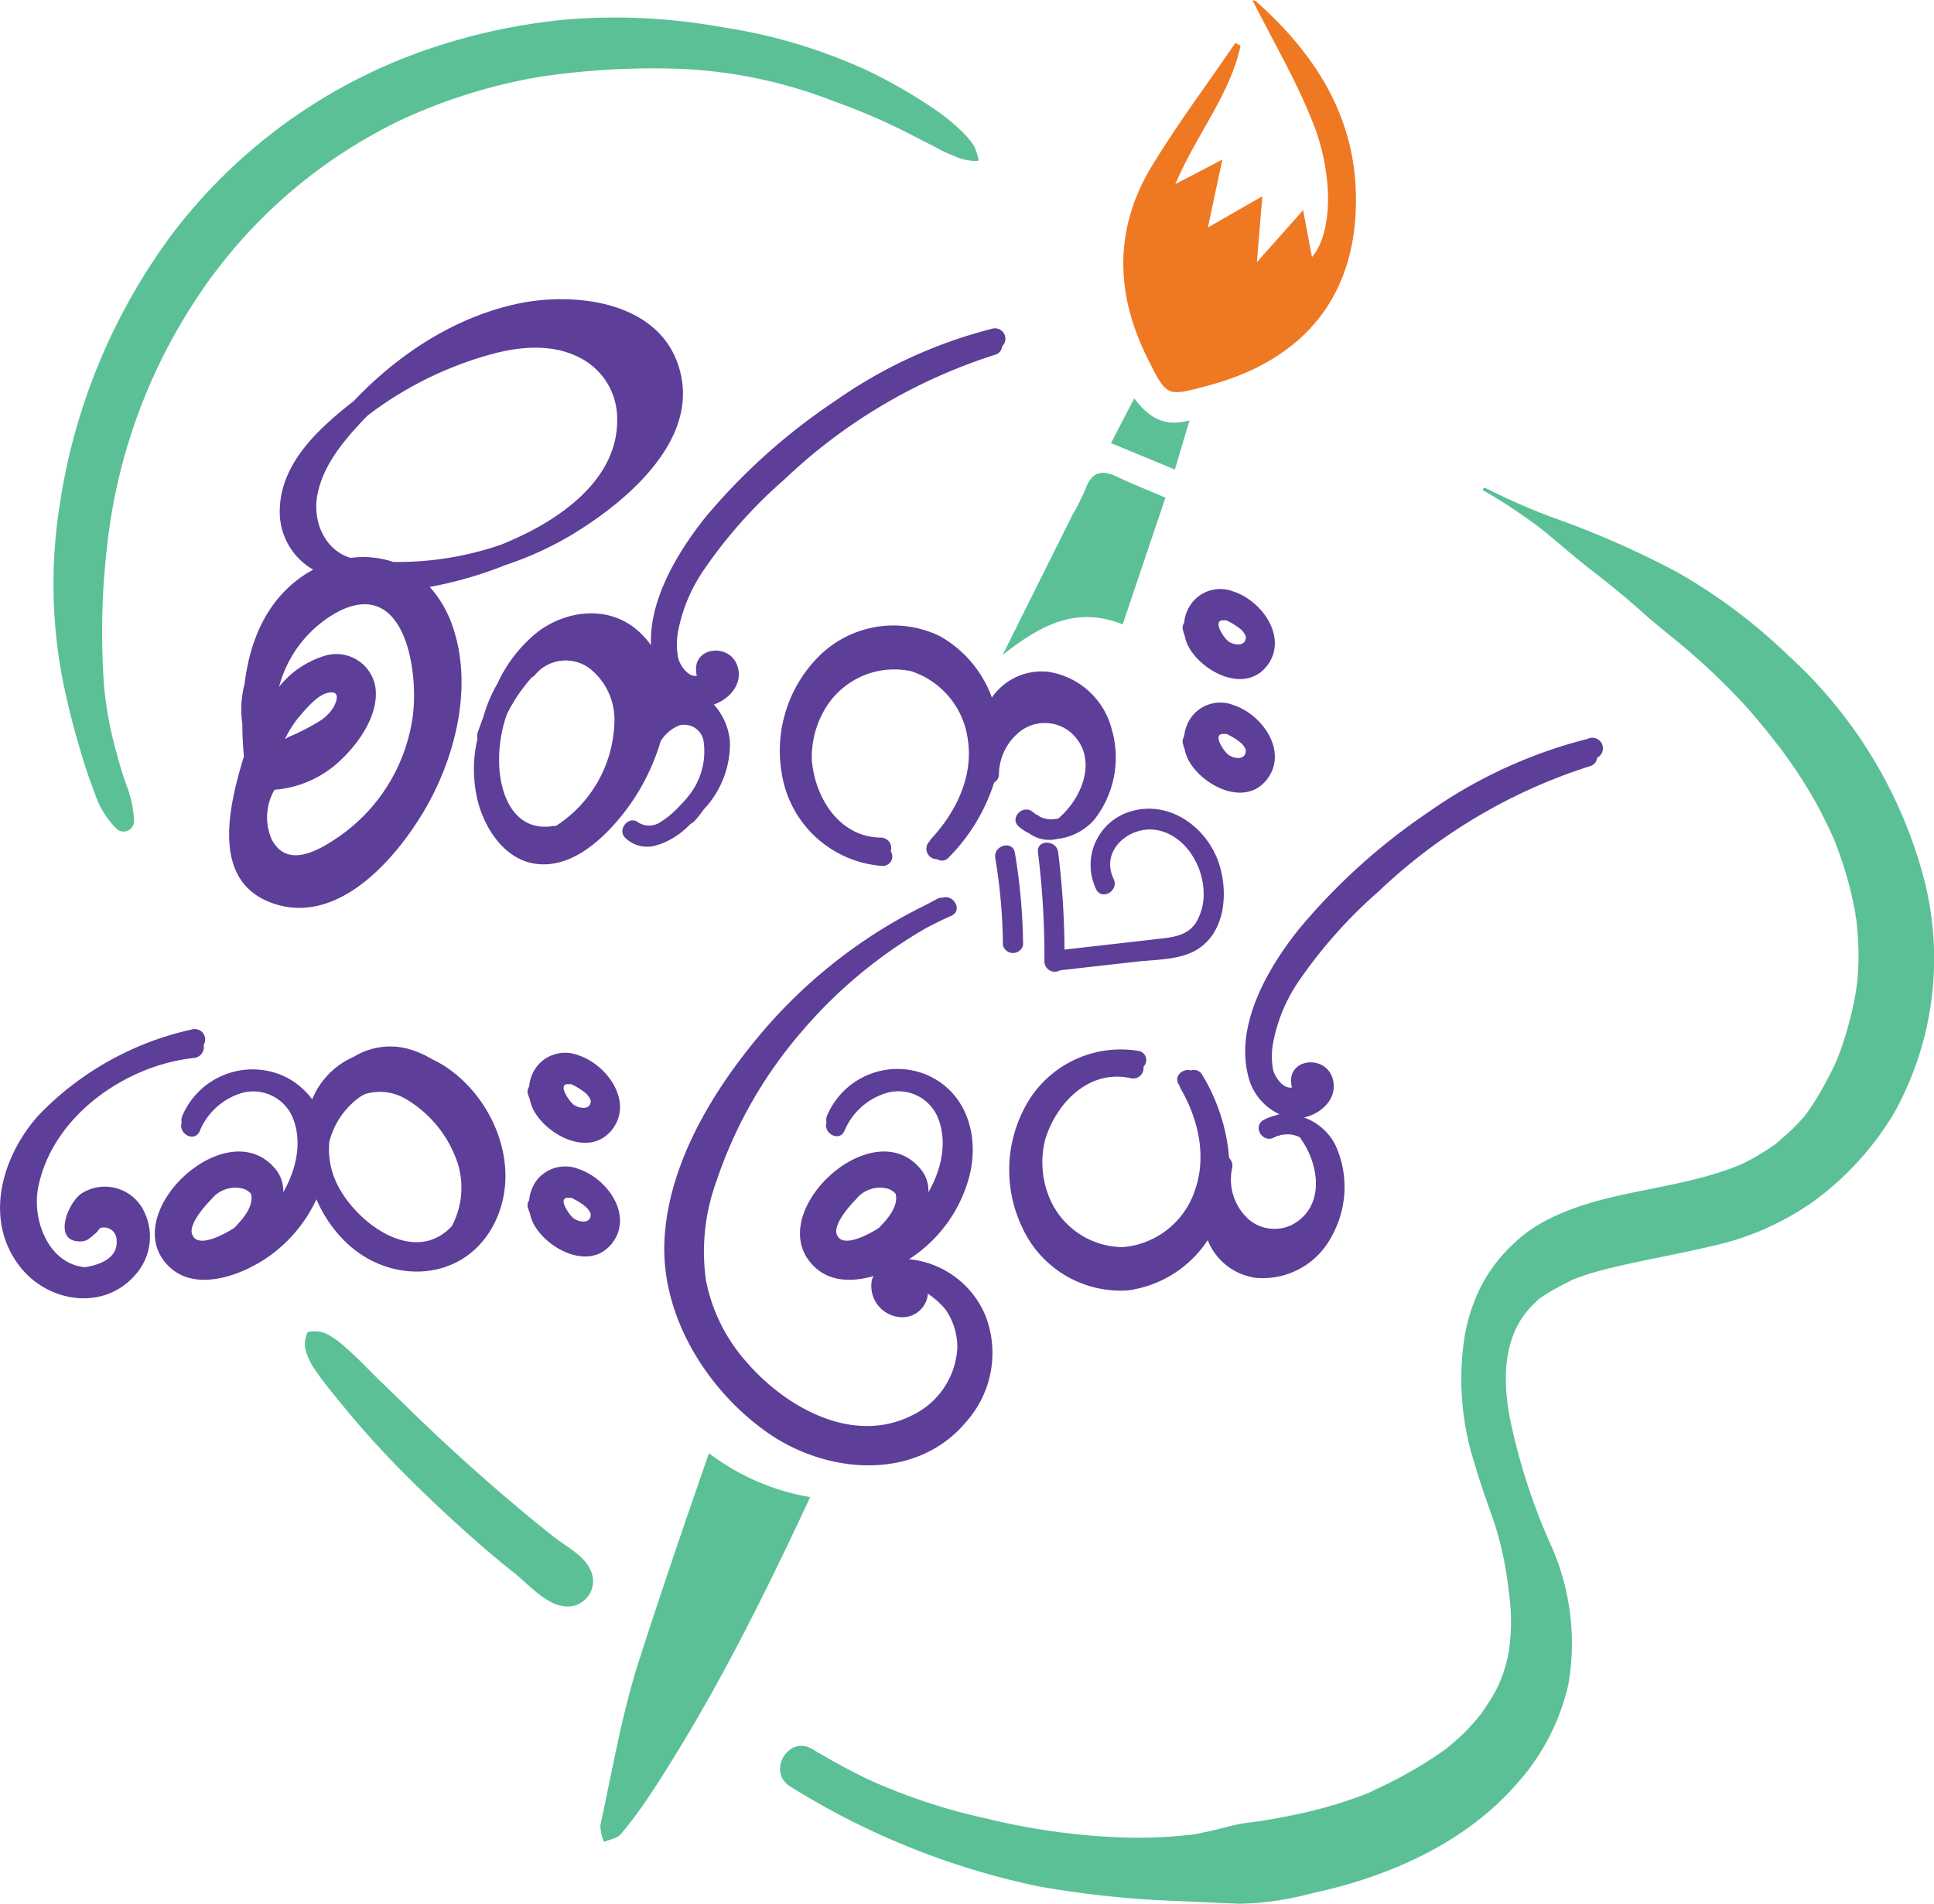 <svg xmlns="http://www.w3.org/2000/svg" viewBox="0 0 185.86 182.99"><defs><style>.cls-1{fill:#5d3e98;}.cls-2{fill:#5bc096;}.cls-3{fill:#ef7822;}</style></defs><g id="Layer_2" data-name="Layer 2"><g id="Layer_1-2" data-name="Layer 1"><path class="cls-1" d="M26.39,86.86c6.19,2,11.65-4.34,14.4-9,3.08-5.25,4.8-12.35,2.51-18.21a10.91,10.91,0,0,0-2-3.25,38.48,38.48,0,0,0,7.27-2.1,32.41,32.41,0,0,0,6.29-2.86c5-3,12-8.72,10.59-15.35C64,29.14,55.77,28,50,29.13,43.81,30.39,38.3,34,34,38.53c-.78.61-1.54,1.23-2.26,1.88-2.47,2.2-4.74,5-4.85,8.46a6.4,6.4,0,0,0,3.21,5.87l-.6.34c-3.84,2.43-5.48,6.41-6,10.66a9.55,9.55,0,0,0-.21,3.82c0,1.06.06,2.11.15,3.13C21.87,77.82,20.3,84.87,26.39,86.86Zm4.12-39.35c.55-2.87,2.59-5.24,4.54-7.3l.28-.28a34.55,34.55,0,0,1,12.3-6c2.62-.66,5.53-.85,8,.4a6.55,6.55,0,0,1,3.68,5.84c.13,5.12-4.13,8.68-8.28,10.85-.93.48-1.88.91-2.85,1.31A30.52,30.52,0,0,1,37.77,54l-.19-.07a9.08,9.08,0,0,0-3.88-.32C31.16,52.86,30,50,30.51,47.51ZM26.38,75.89a10.34,10.34,0,0,0,6.34-2.83c1.77-1.66,3.71-4.39,3.36-7a3.8,3.8,0,0,0-5-3A8.89,8.89,0,0,0,26.82,66a11.54,11.54,0,0,1,5.76-7.27c6.37-3.17,7.64,5.79,7.1,10a16.86,16.86,0,0,1-7.22,11.74c-1.9,1.29-4.86,3-6.34.21A5.29,5.29,0,0,1,26.38,75.89Zm1-4.86a10.18,10.18,0,0,1,1.44-2.24c.62-.72,1.7-2,2.67-2.21,1.18-.27.93.65.62,1.28a4.08,4.08,0,0,1-1.36,1.41,21.29,21.29,0,0,1-3,1.54Z"/><path class="cls-1" d="M66.4,79.14a.94.94,0,0,0,.36-.26,12.79,12.79,0,0,0,.87-1.1,9.2,9.2,0,0,0,2.52-6.47A6.06,6.06,0,0,0,68.6,67.7c1.57-.54,2.9-2.1,2.22-3.82-.82-2.12-4.29-1.69-3.9.78,0,.1,0,.19.07.28-.87.15-1.65-1-1.82-1.73a7,7,0,0,1,.07-2.91A15.53,15.53,0,0,1,67.48,55a45.73,45.73,0,0,1,7.88-8.91,52.35,52.35,0,0,1,20.27-12,.9.9,0,0,0,.67-.81,1,1,0,0,0-.84-1.72,45.9,45.9,0,0,0-15.25,7A58.74,58.74,0,0,0,67.78,49.72C65.17,53,62.38,57.56,62.56,62a7.93,7.93,0,0,0-1.43-1.54c-2.75-2.28-6.67-1.82-9.4.22a13.54,13.54,0,0,0-3.92,5,13.56,13.56,0,0,0-1.37,3.25c-.19.51-.37,1-.55,1.52a1,1,0,0,0,0,.52A12.75,12.75,0,0,0,46,77.3c.79,2.7,2.76,5.5,5.79,5.74,3.32.26,6.17-2.43,8.08-4.82a20.8,20.8,0,0,0,3.62-7,3.83,3.83,0,0,1,1.74-1.5,1.88,1.88,0,0,1,2.4,1.61,6.82,6.82,0,0,1-1.47,5.17l-.18.23-.4.44c-.24.25-.5.53-.79.81a8.49,8.49,0,0,1-1.51,1.13,1.94,1.94,0,0,1-2-.12c-.91-.63-2,.78-1.18,1.53a3,3,0,0,0,3.2.63l.06,0a2.34,2.34,0,0,0,.24-.09,7.61,7.61,0,0,0,2.32-1.46Zm-13,.23-.2,0c-3.61.6-5.06-2.68-5.22-5.71a13.23,13.23,0,0,1,.72-5,15.55,15.55,0,0,1,2.41-3.57,1.06,1.06,0,0,0,.37-.31,3.83,3.83,0,0,1,5.22-.52,6.26,6.26,0,0,1,2.34,5.28A12.24,12.24,0,0,1,53.42,79.37ZM64.07,66.3v0l0,0Z"/><path class="cls-1" d="M152.57,71a46.25,46.25,0,0,0-15.24,7A59.29,59.29,0,0,0,124.9,89.2c-3,3.71-6.24,9.24-4.94,14.21a5.4,5.4,0,0,0,3,3.66,3.17,3.17,0,0,0-.41.12,4.72,4.72,0,0,0-1.11.43c-1.1.6-.12,2.28,1,1.68l.32-.15a1,1,0,0,0,.36-.1l.11,0a2.62,2.62,0,0,1,1.66.22.6.6,0,0,1,.08.08,1,1,0,0,0,.08.14c1.77,2.51,2.29,6.55-.92,8.22a3.82,3.82,0,0,1-4.19-.59,5.17,5.17,0,0,1-1.52-4.93,1,1,0,0,0-.3-.91,18.12,18.12,0,0,0-2.59-8,.9.9,0,0,0-1.08-.42c-.76-.23-1.71.55-1.15,1.38a.7.7,0,0,1,.06.09.86.86,0,0,0,.12.31c1.69,2.92,2.51,6.51,1.34,9.78a8,8,0,0,1-6.9,5.42,7.7,7.7,0,0,1-7-4.58,8.91,8.91,0,0,1-.46-5.82c1.12-3.55,4.26-6.72,8.22-5.83a1,1,0,0,0,1.21-1.11.89.89,0,0,0-.44-1.51A10.43,10.43,0,0,0,99,105.53a12.82,12.82,0,0,0-.8,12.34A10.41,10.41,0,0,0,108.36,124a10.9,10.9,0,0,0,7.7-4.83,5.83,5.83,0,0,0,4.62,3.62,7.46,7.46,0,0,0,7.3-4,9.68,9.68,0,0,0,.33-8.81,5.45,5.45,0,0,0-3-2.6l0,0c1.76-.36,3.43-2,2.69-3.94-.83-2.11-4.29-1.69-3.9.78a1.28,1.28,0,0,0,.07.28c-.88.15-1.65-1-1.83-1.73a7.14,7.14,0,0,1,.08-2.91,15.59,15.59,0,0,1,2.23-5.34,46,46,0,0,1,7.88-8.9,52.41,52.41,0,0,1,20.28-12,.9.9,0,0,0,.67-.8A1,1,0,0,0,152.57,71Z"/><path class="cls-1" d="M96,74.43a5.3,5.3,0,0,1,2.16-4.24,3.89,3.89,0,0,1,4.64.11c2.78,2.31,1.34,6.19-.94,8.21a1,1,0,0,0-.14.15l-.09,0a2.58,2.58,0,0,1-1.66-.16.47.47,0,0,1-.09-.06,1.05,1.05,0,0,0-.34-.19l-.26-.2c-.93-.84-2.31.53-1.38,1.37a4.57,4.57,0,0,0,1,.66,3.31,3.31,0,0,0,2.73.53,5.53,5.53,0,0,0,3.51-1.82,9.67,9.67,0,0,0,1.72-8.64,7.46,7.46,0,0,0-6.17-5.6,5.81,5.81,0,0,0-5.37,2.48,11.08,11.08,0,0,0-5-5.9,10.17,10.17,0,0,0-11.63,1.94,12.85,12.85,0,0,0-3.55,11.33,10.55,10.55,0,0,0,9.66,8.81.91.91,0,0,0,.8-1.41,1,1,0,0,0-.88-1.31c-4,0-6.36-3.73-6.7-7.39a9.07,9.07,0,0,1,1.55-5.42,7.73,7.73,0,0,1,8-3.18A8,8,0,0,1,93,71c.57,3.55-1.1,7-3.48,9.57a1.16,1.16,0,0,0-.19.28.46.46,0,0,1-.07.07,1,1,0,0,0,.8,1.64.85.85,0,0,0,1.11-.16,18,18,0,0,0,4.37-7.21A.91.91,0,0,0,96,74.43Z"/><path class="cls-1" d="M98.32,90.82a56.25,56.25,0,0,0-.79-8.88c-.21-1.23-2.09-.71-1.88.52a53.21,53.21,0,0,1,.73,8.36A1,1,0,0,0,98.32,90.82Z"/><path class="cls-1" d="M105.34,85.45c.55,1.12,2.23.14,1.68-1-1.33-2.75,1.57-5.17,4.19-4.68s4.38,3.28,4.46,5.92a5.28,5.28,0,0,1-.76,3c-.88,1.32-2.41,1.39-3.84,1.56l-8.77,1a78.91,78.91,0,0,0-.61-9.35c-.15-1.23-2.1-1.24-1.94,0a81,81,0,0,1,.62,10.56,1,1,0,0,0,1.5.78l7.35-.83c1.85-.21,4.13-.15,5.78-1.14,2.89-1.73,3.09-5.87,2-8.7-1.28-3.26-4.71-5.64-8.27-4.62A5.37,5.37,0,0,0,105.34,85.45Z"/><path class="cls-1" d="M42.83,102.51a9.65,9.65,0,0,0-1.26-.7A9.17,9.17,0,0,0,39,100.73a6.69,6.69,0,0,0-5,.82h0a7.6,7.6,0,0,0-4,4.09,7.12,7.12,0,0,0-3.14-2.41,7.34,7.34,0,0,0-9.34,4,1,1,0,0,0-.06.64c-.35,1.07,1.21,1.94,1.72.85A6.34,6.34,0,0,1,23.34,105,4.12,4.12,0,0,1,28,107.11c1.13,2.35.53,5.18-.78,7.46a3.29,3.29,0,0,0-.94-2.45c-4.75-5.2-15.16,4.72-10,9.62,2.52,2.4,6.75.86,9.24-.79a13.88,13.88,0,0,0,4.89-5.71,12.61,12.61,0,0,0,3.11,4.39c4.27,3.82,11,3.49,13.87-1.85S47.58,105.66,42.83,102.51ZM22.5,118l-.42.26c-.79.45-3.19,1.74-3.63.3-.3-.94,1.24-2.7,1.85-3.3a2.93,2.93,0,0,1,3.18-1,1.81,1.81,0,0,1,.64.45C24.42,115.83,23.43,117.07,22.5,118Zm20.94-.2s-.09.11-.15.16c-3.78,3.8-9.63-.9-11.14-4.73a7.58,7.58,0,0,1-.5-3.53,7.62,7.62,0,0,1,2.88-4.25,6.22,6.22,0,0,1,.56-.32,4.87,4.87,0,0,1,4,.53A11.26,11.26,0,0,1,44,111.83,7.84,7.84,0,0,1,43.44,117.78Z"/><path class="cls-1" d="M7.81,114.7c-1.28.88-2.81,4.66-.06,4.59.66,0,.95-.38,1.42-.77s.24-.59.95-.57a1.24,1.24,0,0,1,1.09,1.28c.1,1.66-1.58,2.32-3.06,2.54-3.51-.34-5.09-4.56-4.48-7.67,1.36-6.85,8.39-11.75,15-12.44a1.05,1.05,0,0,0,.9-1.25,1,1,0,0,0-1.07-1.5A29.13,29.13,0,0,0,3.77,107.1c-3.49,3.84-5.36,9.87-2,14.42,2.65,3.62,8.17,4.58,11.28.93a5.49,5.49,0,0,0,.51-6.55A4.18,4.18,0,0,0,7.81,114.7Z"/><path class="cls-1" d="M55.57,101.4a3.46,3.46,0,0,0-4,1.11,3.73,3.73,0,0,0-.72,1.9.86.86,0,0,0-.1.78c.05.15.11.3.17.45a3.71,3.71,0,0,0,.45,1.2c1.4,2.38,5.37,4.36,7.45,1.71S58.37,102.31,55.57,101.4Zm-.41,4.78c-.4-.27-1.7-2.09-.5-2a.93.93,0,0,0,.24,0l.26.13a6.38,6.38,0,0,1,1.19.79,1.86,1.86,0,0,1,.41.62.68.68,0,0,1,0,.2C56.66,106.68,55.64,106.5,55.16,106.18Z"/><path class="cls-1" d="M55.57,112.32a3.48,3.48,0,0,0-4,1.11,3.8,3.8,0,0,0-.72,1.91.86.86,0,0,0-.1.78c.05.15.11.3.17.45a3.89,3.89,0,0,0,.45,1.2c1.4,2.37,5.37,4.36,7.45,1.7S58.37,113.23,55.57,112.32Zm-.41,4.78c-.4-.27-1.7-2.09-.5-2a.93.93,0,0,0,.24,0,2.1,2.1,0,0,1,.26.13,5.51,5.51,0,0,1,1.19.79,1.82,1.82,0,0,1,.41.61.71.71,0,0,1,0,.2C56.66,117.61,55.64,117.43,55.16,117.1Z"/><path class="cls-1" d="M113.85,61.08a3.71,3.71,0,0,0,.45,1.2c1.4,2.38,5.38,4.36,7.45,1.71s-.42-6.24-3.22-7.15a3.45,3.45,0,0,0-4,1.11,3.65,3.65,0,0,0-.73,1.9.83.83,0,0,0-.09.78C113.74,60.78,113.79,60.93,113.85,61.08Zm3.77-1.47a.93.93,0,0,0,.24,0l.26.13a6.38,6.38,0,0,1,1.19.79,1.86,1.86,0,0,1,.41.62.68.68,0,0,1,0,.2c-.12.81-1.13.63-1.62.31S116.42,59.53,117.62,59.61Z"/><path class="cls-1" d="M113.85,72a3.89,3.89,0,0,0,.45,1.2c1.4,2.37,5.38,4.36,7.45,1.7s-.42-6.24-3.22-7.15a3.46,3.46,0,0,0-4,1.11,3.72,3.72,0,0,0-.73,1.91.83.83,0,0,0-.09.78C113.74,71.71,113.79,71.86,113.85,72Zm3.77-1.48a.93.93,0,0,0,.24,0,2.1,2.1,0,0,1,.26.13,5.51,5.51,0,0,1,1.19.79,1.82,1.82,0,0,1,.41.61.71.71,0,0,1,0,.2c-.12.82-1.13.64-1.62.31S116.42,70.45,117.62,70.53Z"/><path class="cls-1" d="M87.36,121l.14-.09a13.55,13.55,0,0,0,5.73-8.18c.87-3.89-.5-8-4.4-9.54a7.34,7.34,0,0,0-9.34,4,1,1,0,0,0-.06.64c-.35,1.07,1.22,1.94,1.72.85A6.34,6.34,0,0,1,85.29,105,4.11,4.11,0,0,1,90,107.11c1.13,2.35.53,5.18-.78,7.46a3.25,3.25,0,0,0-.94-2.45c-4.75-5.2-15.16,4.72-10,9.62,1.52,1.45,3.66,1.46,5.67.88a3.31,3.31,0,0,0-.15.33,3,3,0,0,0,2.74,3.62,2.45,2.45,0,0,0,2.63-2.26,8.53,8.53,0,0,1,1.68,1.5A6.38,6.38,0,0,1,92,129.54,7.64,7.64,0,0,1,87.66,136c-5.72,2.89-12.16-.77-15.92-5.12a16.58,16.58,0,0,1-3.9-7.87,19.7,19.7,0,0,1,1-9.47A42.61,42.61,0,0,1,77,99.18a45.57,45.57,0,0,1,12-10c.8-.42,1.61-.82,2.44-1.19,1.09-.49.23-2.06-.85-1.73a1,1,0,0,0-.51.11c-.65.34-1.29.69-1.93,1A48.85,48.85,0,0,0,73.4,99c-4.73,5.52-9.14,12.66-9.54,20.1-.39,7.26,4,14.37,9.79,18.49s14.49,4.82,19.3-1.08a9.94,9.94,0,0,0,1.79-10A8.89,8.89,0,0,0,87.36,121ZM84.45,118l-.42.26c-.79.45-3.19,1.74-3.63.3-.29-.94,1.24-2.7,1.85-3.3a2.93,2.93,0,0,1,3.18-1,1.81,1.81,0,0,1,.64.45C86.37,115.83,85.39,117.07,84.45,118Z"/><path class="cls-2" d="M77.86,143.86c-4.58,9.82-9.4,19.52-15.39,28.61a41.58,41.58,0,0,1-2.81,3.78c-.35.41-1.07.5-1.61.75a4,4,0,0,1-.35-1.63c1.12-5.11,2-10.33,3.56-15.32,2.18-6.83,4.51-13.59,6.87-20.41A22.14,22.14,0,0,0,77.86,143.86Z"/><path class="cls-3" d="M119.22,4.39c-1,4.69-4.19,8.43-6.27,13.3l4.52-2.36c-.51,2.36-.9,4.23-1.39,6.53l5.23-3c-.18,2.21-.33,4-.52,6.33,1.59-1.79,2.84-3.18,4.44-5,.34,1.81.58,3.11.85,4.51,1.9-2.16,2.17-7.62.11-12.87-1.61-4.1-3.88-7.94-5.82-11.8-.11,0,.16,0,.3.07,5.55,4.91,9.42,10.8,9.63,18.4.28,9.73-4.84,16.15-14.42,18.61-3.75,1-3.76,1-5.53-2.54-3.19-6.28-3.33-12.59.37-18.66,2.47-4.05,5.32-7.86,8-11.78Z"/><path class="cls-2" d="M112,47.82,107.89,60c-4.62-1.85-8.09.24-11.53,2.93q3.33-6.69,6.67-13.38a26,26,0,0,0,1.3-2.58c.58-1.62,1.55-1.87,3-1.17S110.32,47.1,112,47.82Z"/><path class="cls-2" d="M109,38.28c1.38,1.84,2.89,2.79,5.31,2.12l-1.4,4.72-6.14-2.54Z"/><path class="cls-2" d="M142.59,47.15a50.5,50.5,0,0,1,5.7,3.81c1.58,1.28,3.09,2.63,4.7,3.87s3.41,2.71,5,4.14,3.21,2.6,4.77,4a62,62,0,0,1,4.59,4.44c.6.64,1.19,1.31,1.75,2,.84,1,1.11,1.36,1.88,2.35-.25-.33.1.13.13.16l.42.57c.27.38.55.76.81,1.15.6.87,1.16,1.76,1.7,2.67s.91,1.63,1.33,2.47c.18.36.36.73.53,1.1.1.21.19.42.29.64s-.09-.26.12.29a36,36,0,0,1,1.73,5.64c.1.45.19.91.27,1.36,0,.23.07.46.11.69,0-.15-.07-.64,0,.09s.16,1.74.18,2.62,0,1.65-.07,2.47c0,.41-.08.82-.11,1.24.06-.77,0-.23,0-.06l-.15.92a34.62,34.62,0,0,1-1.27,4.8c-.14.39-.28.77-.43,1.16-.25.64,0,.11,0,0l-.25.57c-.39.83-.83,1.65-1.28,2.45s-.83,1.39-1.3,2.06l-.36.49c.09-.12.4-.44,0,0s-.62.67-.94,1c-.53.53-1.1,1-1.68,1.52s-.15.11,0,0c-.16.12-.32.24-.49.35-.41.29-.84.56-1.28.82a17.73,17.73,0,0,1-2.17,1.11c.62-.27-.45.16-.59.21l-1.29.43c-3.22,1-6.57,1.48-9.86,2.25s-7,2-9.49,4.39a15.09,15.09,0,0,0-3.19,4.08,17,17,0,0,0-1.72,5.43,26.6,26.6,0,0,0,1,11.65c.57,2,1.31,4,2,6A33.19,33.19,0,0,1,145,153a19.31,19.31,0,0,1,0,5.69,15.28,15.28,0,0,1-.61,2.3c-.07.19-.47,1.14-.21.57-.18.4-.37.78-.58,1.16-.37.68-.83,1.3-1.24,1.95-.27.43.35-.38,0,0-.13.14-.25.3-.37.45-.29.33-.58.65-.89,1a20.23,20.23,0,0,1-1.74,1.6l-.46.38c.1-.08.58-.43,0,0-.37.26-.74.52-1.12.77a40.68,40.68,0,0,1-4.4,2.52c-.37.19-.75.37-1.13.54l-.57.25c.12-.05.74-.3.07,0s-1.65.64-2.49.92a43.18,43.18,0,0,1-5,1.32c-1,.2-2,.38-2.93.54l-.74.11c-.14,0-.78.11,0,0a18.12,18.12,0,0,0-2.32.39c-1,.26-1.89.49-2.85.67a5.85,5.85,0,0,1-.93.17l-1.68.16a44.77,44.77,0,0,1-6.13.05,64,64,0,0,1-11.74-1.73A57,57,0,0,1,83.46,171c-1.85-.89-3.64-1.87-5.39-2.92-2.31-1.4-4.41,2.21-2.11,3.6a73.3,73.3,0,0,0,23.71,9.56,95,95,0,0,0,13.14,1.42l6.31.28a29.12,29.12,0,0,0,6.92-1c7.23-1.54,14.59-4.72,19.57-10.36a21.33,21.33,0,0,0,5.1-9.66A23,23,0,0,0,149,148.38a58.93,58.93,0,0,1-3.92-12.21c-.61-3.37-.66-7.08,1.48-9.94a8.66,8.66,0,0,1,.81-.9c.13-.14.27-.27.41-.4.65-.6-.19.11.22-.19a20.85,20.85,0,0,1,2-1.19c.33-.18.67-.34,1-.51.8-.41-.33.12.17-.08l.53-.21a24.47,24.47,0,0,1,2.35-.72c3.4-.88,6.87-1.43,10.28-2.25a26.77,26.77,0,0,0,10-4.37A28.86,28.86,0,0,0,182,107a30.55,30.55,0,0,0,2.83-22.8,44.25,44.25,0,0,0-13-21.24,53,53,0,0,0-10.69-8,87.67,87.67,0,0,0-12.09-5.29,66.57,66.57,0,0,1-6.3-2.78.17.17,0,0,0-.17.29Z"/><path class="cls-2" d="M94.05,15.39A5.66,5.66,0,0,0,93.59,14a7.86,7.86,0,0,0-1-1.22,18.37,18.37,0,0,0-3-2.43,48.76,48.76,0,0,0-6.36-3.63A51.74,51.74,0,0,0,69.32,2.6a57.55,57.55,0,0,0-14.94-.72A57.81,57.81,0,0,0,40,5.13,52,52,0,0,0,16.48,22.58,58,58,0,0,0,5.72,48.64a48.89,48.89,0,0,0,.22,16.28A73.53,73.53,0,0,0,7.8,72.36c.37,1.28.8,2.55,1.28,3.79a8.67,8.67,0,0,0,2.08,3.45,1,1,0,0,0,1.72-.71,10.48,10.48,0,0,0-.67-3.28c-.38-1.06-.72-2.14-1-3.23A35.48,35.48,0,0,1,10,65.9a71.12,71.12,0,0,1,.27-13.21,53.68,53.68,0,0,1,8.81-24.3,48.77,48.77,0,0,1,19.75-17,52.68,52.68,0,0,1,13-4,73,73,0,0,1,13.36-.78,45.8,45.8,0,0,1,15,3.14,60.53,60.53,0,0,1,6.88,2.94c1.14.59,2.28,1.16,3.41,1.76.56.29,1.12.5,1.7.74a5.25,5.25,0,0,0,1.77.28s0,0,0,0Z"/><path class="cls-2" d="M29.53,128.08a2.7,2.7,0,0,0-.18,1.59,6.36,6.36,0,0,0,1,2.06c.86,1.27,1.88,2.46,2.85,3.65a89.8,89.8,0,0,0,6.26,6.83q3.21,3.19,6.63,6.17,1.78,1.55,3.62,3c1.17,1,2.76,2.69,4.27,2.93a2.44,2.44,0,0,0,2.72-3.53c-.6-1.32-2.4-2.25-3.53-3.14s-2.36-1.89-3.51-2.87c-2.32-1.94-4.58-3.95-6.8-6s-4.36-4.18-6.54-6.27c-1-1-2-2.06-3.1-3a8.24,8.24,0,0,0-1.9-1.36,2.81,2.81,0,0,0-1.69-.14.11.11,0,0,0-.1.07Z"/></g></g></svg>